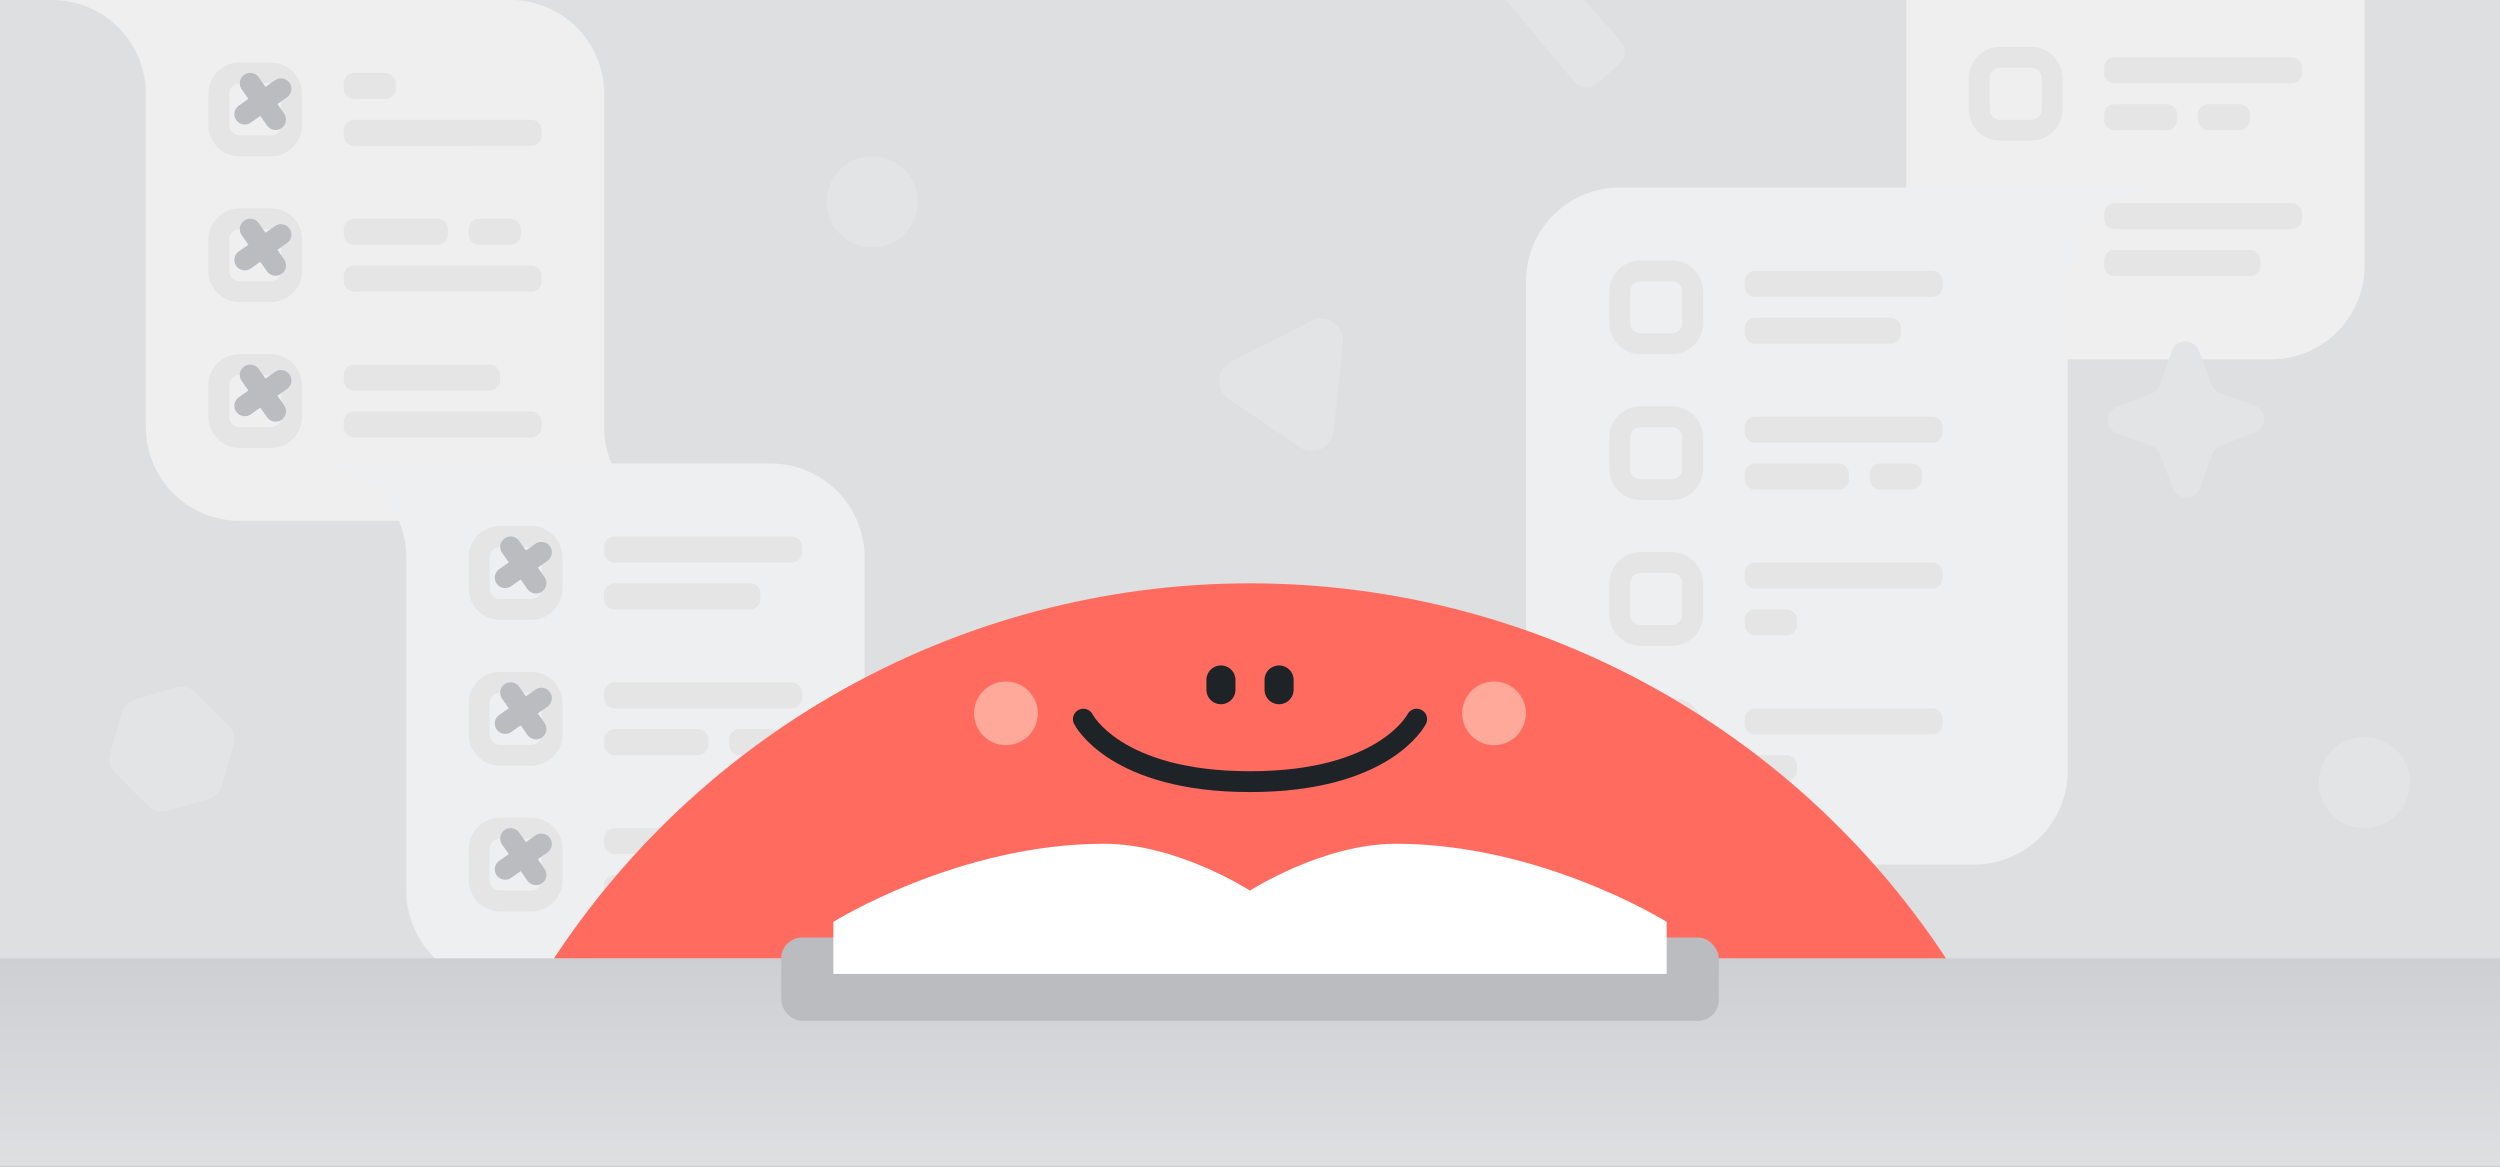 <svg xmlns="http://www.w3.org/2000/svg" width="480" height="224" viewBox="0 0 480 224">
    <rect x="0" y="0" width="480" height="224" fill="#808080" stroke="none"/>
    <defs>
        <clipPath id="clip-path">
            <path id="mask" d="M0 0H480V224H0z" class="cls-1" transform="translate(560 456)"/>
        </clipPath>
        <clipPath id="clip-path-2">
            <path id="사각형_6875" fill="none" d="M0 0H288V72H0z" transform="translate(2902.446 3536.084)"/>
        </clipPath>
        <linearGradient id="linear-gradient" x1=".5" x2=".5" y2="1" gradientUnits="objectBoundingBox">
            <stop offset="0" stop-color="#cecfd2"/>
            <stop offset="1" stop-color="#dedfe1"/>
        </linearGradient>
        <style>
            .cls-1,.cls-5{fill:#fff}.cls-7,.cls-8{fill:none}.cls-5{opacity:.5}.cls-6{fill:#e5e5e5;stroke:transparent}.cls-6,.cls-7{stroke-miterlimit:10}.cls-8{stroke:#babcc0;stroke-linecap:round;stroke-width:4px}.cls-9{fill:#eeeff0}.cls-18{fill:#e3e4e6}.cls-19,.cls-20{stroke:none}.cls-20{fill:#e5e5e5}
        </style>
    </defs>
    <g id="_-g-img_ocr_manual_1_2" clip-path="url(#clip-path)" transform="translate(-560 -456)">
        <path id="bg" fill="#dedfe1" d="M0 0H480V224H0z" transform="translate(560 456)"/>
        <g id="그룹_13864">
            <g id="그룹_13861" transform="translate(-2265.484 -2964.059)">
                <path id="패스_11358" d="M2835.485 3420.058a18 18 0 0 1 18 18v64a18 18 0 0 0 18 18h88a18 18 0 0 1-18-18v-64a18 18 0 0 0-18-18z" class="cls-5"/>
                <path id="합치기_503" d="M-19882.516 20333.059a2 2 0 0 1-2-2v-1a2 2 0 0 1 2-2h34a2 2 0 0 1 2 2v1a2 2 0 0 1-2 2zm0-9a2 2 0 0 1-2-2v-1a2 2 0 0 1 2-2h26a2 2 0 0 1 2 2v1a2 2 0 0 1-2 2zm0-19a2 2 0 0 1-2-2v-1a2 2 0 0 1 2-2h34a2 2 0 0 1 2 2v1a2 2 0 0 1-2 2zm24-9a2 2 0 0 1-2-2v-1a2 2 0 0 1 2-2h6a2 2 0 0 1 2 2v1a2 2 0 0 1-2 2zm-24 0a2 2 0 0 1-2-2v-1a2 2 0 0 1 2-2h16a2 2 0 0 1 2 2v1a2 2 0 0 1-2 2zm0-19a2 2 0 0 1-2-2v-1a2 2 0 0 1 2-2h34a2 2 0 0 1 2 2v1a2 2 0 0 1-2 2zm0-9a2 2 0 0 1-2-2v-1a2 2 0 0 1 2-2h6a2 2 0 0 1 2 2v1a2 2 0 0 1-2 2z" class="cls-6" transform="translate(22776 -16829)"/>
                <g id="합치기_504" class="cls-7">
                    <path d="M-19878.518 20337.059a6 6 0 0 1-6-6v-6a6 6 0 0 1 6-6h6a6 6 0 0 1 6 6v6a6 6 0 0 1-6 6zm0-28a6 6 0 0 1-6-6v-6a6 6 0 0 1 6-6h6a6 6 0 0 1 6 6v6a6 6 0 0 1-6 6zm0-28a6 6 0 0 1-6-6v-6a6 6 0 0 1 6-6h6a6 6 0 0 1 6 6v6a6 6 0 0 1-6 6z" class="cls-19" transform="translate(22750 -16831)"/>
                    <path d="M-19872.514 20333.059c1.102 0 1.996-.899 1.996-2.002v-5.996c0-1.106-.894-2.004-1.996-2.004h-6.004c-1.101 0-1.996.898-1.996 2.004v5.996c0 1.103.895 2.002 1.996 2.002h6.004m0-28c1.102 0 1.996-.899 1.996-2.002v-5.998c0-1.104-.894-2.002-1.996-2.002h-6.004c-1.101 0-1.996.898-1.996 2.002v5.998c0 1.103.895 2.002 1.996 2.002h6.004m0-28c1.102 0 1.996-.899 1.996-2.002v-5.998c0-1.104-.894-2.002-1.996-2.002h-6.004c-1.101 0-1.996.898-1.996 2.002v5.998c0 1.103.895 2.002 1.996 2.002h6.004m0 60h-6.004c-3.312 0-5.996-2.684-5.996-6.002v-5.996c0-3.319 2.684-6.004 5.996-6.004h6.004c3.313 0 5.996 2.685 5.996 6.004v5.996c0 3.318-2.683 6.002-5.996 6.002zm0-28h-6.004c-3.312 0-5.996-2.684-5.996-6.002v-5.998c0-3.317 2.684-6.002 5.996-6.002h6.004c3.313 0 5.996 2.685 5.996 6.002v5.998c0 3.318-2.683 6.002-5.996 6.002zm0-28h-6.004c-3.312 0-5.996-2.686-5.996-6.002v-5.998c0-3.317 2.684-6.002 5.996-6.002h6.004c3.313 0 5.996 2.685 5.996 6.002v5.998c0 3.316-2.683 6.002-5.996 6.002z" class="cls-20" transform="translate(22750 -16831)"/>
                </g>
                <g id="그룹_13857" transform="matrix(0.985, 0.174, -0.174, 0.985, 2873.525, 3492.058)">
                    <path id="선_1017" d="M0 6L6 0" class="cls-8" transform="translate(0 0)"/>
                    <path id="선_1018" d="M6 6L0 0" class="cls-8" transform="translate(0 0)"/>
                </g>
                <g id="그룹_13867" transform="matrix(0.985, 0.174, -0.174, 0.985, 2873.525, 3464.058)">
                    <path id="선_1017-2" d="M0 6L6 0" class="cls-8" transform="translate(0 0)"/>
                    <path id="선_1018-2" d="M6 6L0 0" class="cls-8" transform="translate(0 0)"/>
                </g>
                <g id="그룹_13868" transform="matrix(0.985, 0.174, -0.174, 0.985, 2873.525, 3436.058)">
                    <path id="선_1017-3" d="M0 6L6 0" class="cls-8" transform="translate(0 0)"/>
                    <path id="선_1018-3" d="M6 6L0 0" class="cls-8" transform="translate(0 0)"/>
                </g>
            </g>
            <g id="그룹_13870" transform="translate(908.001 425)">
                <path id="패스_11358-2" d="M2959.485 3420.058a18 18 0 0 0-18 18v64a18 18 0 0 1-18 18h-88a18 18 0 0 0 18-18v-64a18 18 0 0 1 18-18z" class="cls-5" transform="translate(-2835.485 -3420.058)"/>
                <path id="합치기_503-2" d="M2 70a2 2 0 0 1-2-2v-1a2 2 0 0 1 2-2h26a2 2 0 0 1 2 2v1a2 2 0 0 1-2 2zm0-9a2 2 0 0 1-2-2v-1a2 2 0 0 1 2-2h34a2 2 0 0 1 2 2v1a2 2 0 0 1-2 2zm18-19a2 2 0 0 1-2-2v-1a2 2 0 0 1 2-2h6a2 2 0 0 1 2 2v1a2 2 0 0 1-2 2zM2 42a2 2 0 0 1-2-2v-1a2 2 0 0 1 2-2h10a2 2 0 0 1 2 2v1a2 2 0 0 1-2 2zm0-9a2 2 0 0 1-2-2v-1a2 2 0 0 1 2-2h34a2 2 0 0 1 2 2v1a2 2 0 0 1-2 2zm0-19a2 2 0 0 1-2-2v-1a2 2 0 0 1 2-2h34a2 2 0 0 1 2 2v1a2 2 0 0 1-2 2zm0-9a2 2 0 0 1-2-2V2a2 2 0 0 1 2-2h34a2 2 0 0 1 2 2v1a2 2 0 0 1-2 2z" class="cls-6" transform="translate(56.003 14)"/>
                <g id="합치기_504-2" class="cls-7">
                    <path d="M6 74a6 6 0 0 1-6-6v-6a6 6 0 0 1 6-6h6a6 6 0 0 1 6 6v6a6 6 0 0 1-6 6zm0-28a6 6 0 0 1-6-6v-6a6 6 0 0 1 6-6h6a6 6 0 0 1 6 6v6a6 6 0 0 1-6 6zm0-28a6 6 0 0 1-6-6V6a6 6 0 0 1 6-6h6a6 6 0 0 1 6 6v6a6 6 0 0 1-6 6z" class="cls-19" transform="translate(30.004 12.001)"/>
                    <path d="M12 70c1.103 0 2-.898 2-2v-6c0-1.103-.897-2-2-2H6c-1.103 0-2 .897-2 2v6c0 1.102.897 2 2 2h6m0-28c1.103 0 2-.897 2-2v-6c0-1.103-.897-2-2-2H6c-1.103 0-2 .897-2 2v6c0 1.103.897 2 2 2h6m0-28c1.103 0 2-.897 2-2V6c0-1.103-.897-2-2-2H6c-1.103 0-2 .897-2 2v6c0 1.103.897 2 2 2h6m0 60H6c-3.313 0-6-2.687-6-6v-6c0-3.314 2.687-6 6-6h6c3.314 0 6 2.686 6 6v6c0 3.313-2.686 6-6 6zm0-28H6c-3.313 0-6-2.687-6-6v-6c0-3.314 2.687-6 6-6h6c3.314 0 6 2.686 6 6v6c0 3.313-2.686 6-6 6zm0-28H6c-3.313 0-6-2.686-6-6V6c0-3.313 2.687-6 6-6h6c3.314 0 6 2.687 6 6v6c0 3.314-2.686 6-6 6z" class="cls-20" transform="translate(30.004 12.001)"/>
                </g>
            </g>
            <g id="그룹_13869" transform="translate(-2215.484 -2875.059)">
                <path id="패스_11358-3" d="M2835.485 3420.058a18 18 0 0 1 18 18v64a18 18 0 0 0 18 18h88a18 18 0 0 1-18-18v-64a18 18 0 0 0-18-18z" class="cls-9"/>
                <path id="합치기_503-3" d="M2 70a2 2 0 0 1-2-2v-1a2 2 0 0 1 2-2h6a2 2 0 0 1 2 2v1a2 2 0 0 1-2 2zm0-9a2 2 0 0 1-2-2v-1a2 2 0 0 1 2-2h34a2 2 0 0 1 2 2v1a2 2 0 0 1-2 2zm24-19a2 2 0 0 1-2-2v-1a2 2 0 0 1 2-2h6a2 2 0 0 1 2 2v1a2 2 0 0 1-2 2zM2 42a2 2 0 0 1-2-2v-1a2 2 0 0 1 2-2h16a2 2 0 0 1 2 2v1a2 2 0 0 1-2 2zm0-9a2 2 0 0 1-2-2v-1a2 2 0 0 1 2-2h34a2 2 0 0 1 2 2v1a2 2 0 0 1-2 2zm0-19a2 2 0 0 1-2-2v-1a2 2 0 0 1 2-2h26a2 2 0 0 1 2 2v1a2 2 0 0 1-2 2zm0-9a2 2 0 0 1-2-2V2a2 2 0 0 1 2-2h34a2 2 0 0 1 2 2v1a2 2 0 0 1-2 2z" class="cls-6" transform="translate(2891.482 3434.057)"/>
                <g id="합치기_504-3" class="cls-7">
                    <path d="M-19878.518 20337.059a6 6 0 0 1-6-6v-6a6 6 0 0 1 6-6h6a6 6 0 0 1 6 6v6a6 6 0 0 1-6 6zm0-28a6 6 0 0 1-6-6v-6a6 6 0 0 1 6-6h6a6 6 0 0 1 6 6v6a6 6 0 0 1-6 6zm0-28a6 6 0 0 1-6-6v-6a6 6 0 0 1 6-6h6a6 6 0 0 1 6 6v6a6 6 0 0 1-6 6z" class="cls-19" transform="translate(22750 -16831)"/>
                    <path d="M-19872.514 20333.059c1.102 0 1.996-.899 1.996-2.002v-5.996c0-1.106-.894-2.004-1.996-2.004h-6.004c-1.101 0-1.996.898-1.996 2.004v5.996c0 1.103.895 2.002 1.996 2.002h6.004m0-28c1.102 0 1.996-.899 1.996-2.002v-5.998c0-1.104-.894-2.002-1.996-2.002h-6.004c-1.101 0-1.996.898-1.996 2.002v5.998c0 1.103.895 2.002 1.996 2.002h6.004m0-28c1.102 0 1.996-.899 1.996-2.002v-5.998c0-1.104-.894-2.002-1.996-2.002h-6.004c-1.101 0-1.996.898-1.996 2.002v5.998c0 1.103.895 2.002 1.996 2.002h6.004m0 60h-6.004c-3.312 0-5.996-2.684-5.996-6.002v-5.996c0-3.319 2.684-6.004 5.996-6.004h6.004c3.313 0 5.996 2.685 5.996 6.004v5.996c0 3.318-2.683 6.002-5.996 6.002zm0-28h-6.004c-3.312 0-5.996-2.684-5.996-6.002v-5.998c0-3.317 2.684-6.002 5.996-6.002h6.004c3.313 0 5.996 2.685 5.996 6.002v5.998c0 3.318-2.683 6.002-5.996 6.002zm0-28h-6.004c-3.312 0-5.996-2.686-5.996-6.002v-5.998c0-3.317 2.684-6.002 5.996-6.002h6.004c3.313 0 5.996 2.685 5.996 6.002v5.998c0 3.316-2.683 6.002-5.996 6.002z" class="cls-20" transform="translate(22750 -16831)"/>
                </g>
                <g id="그룹_13857-2" transform="matrix(0.985, 0.174, -0.174, 0.985, 2873.525, 3492.058)">
                    <path id="선_1017-4" d="M0 6L6 0" class="cls-8" transform="translate(0 0)"/>
                    <path id="선_1018-4" d="M6 6L0 0" class="cls-8" transform="translate(0 0)"/>
                </g>
                <g id="그룹_13867-2" transform="matrix(0.985, 0.174, -0.174, 0.985, 2873.525, 3464.058)">
                    <path id="선_1017-5" d="M0 6L6 0" class="cls-8" transform="translate(0 0)"/>
                    <path id="선_1018-5" d="M6 6L0 0" class="cls-8" transform="translate(0 0)"/>
                </g>
                <g id="그룹_13868-2" transform="matrix(0.985, 0.174, -0.174, 0.985, 2873.525, 3436.058)">
                    <path id="선_1017-6" d="M0 6L6 0" class="cls-8" transform="translate(0 0)"/>
                    <path id="선_1018-6" d="M6 6L0 0" class="cls-8" transform="translate(0 0)"/>
                </g>
            </g>
            <g id="그룹_13862" transform="translate(835 516)">
                <path id="패스_11358-4" d="M2835.485 3526.058a18 18 0 0 0 18-18v-94a18 18 0 0 1 18-18h104a18 18 0 0 0-18 18v94a18 18 0 0 1-18 18z" class="cls-9" transform="translate(-2835.485 -3420.058)"/>
                <path id="합치기_505" d="M2 98a2 2 0 0 1-2-2v-1a2 2 0 0 1 2-2h6a2 2 0 0 1 2 2v1a2 2 0 0 1-2 2zm0-9a2 2 0 0 1-2-2v-1a2 2 0 0 1 2-2h34a2 2 0 0 1 2 2v1a2 2 0 0 1-2 2zm0-19a2 2 0 0 1-2-2v-1a2 2 0 0 1 2-2h6a2 2 0 0 1 2 2v1a2 2 0 0 1-2 2zm0-9a2 2 0 0 1-2-2v-1a2 2 0 0 1 2-2h34a2 2 0 0 1 2 2v1a2 2 0 0 1-2 2zm24-19a2 2 0 0 1-2-2v-1a2 2 0 0 1 2-2h6a2 2 0 0 1 2 2v1a2 2 0 0 1-2 2zM2 42a2 2 0 0 1-2-2v-1a2 2 0 0 1 2-2h16a2 2 0 0 1 2 2v1a2 2 0 0 1-2 2zm0-9a2 2 0 0 1-2-2v-1a2 2 0 0 1 2-2h34a2 2 0 0 1 2 2v1a2 2 0 0 1-2 2zm0-19a2 2 0 0 1-2-2v-1a2 2 0 0 1 2-2h26a2 2 0 0 1 2 2v1a2 2 0 0 1-2 2zm0-9a2 2 0 0 1-2-2V2a2 2 0 0 1 2-2h34a2 2 0 0 1 2 2v1a2 2 0 0 1-2 2z" class="cls-6" transform="translate(59.994 -8)"/>
                <g id="합치기_506" fill="rgba(0,0,0,0)" stroke-miterlimit="10">
                    <path d="M-19872.516 20363.059h-6c-2.205 0-4-1.795-4-4v-6c0-2.205 1.795-4 4-4h6c2.205 0 4 1.795 4 4v6c0 2.205-1.795 4-4 4zm0-27.998h-6c-2.205 0-4-1.795-4-4v-6c0-2.206 1.795-4 4-4h6c2.205 0 4 1.794 4 4v6c0 2.205-1.795 4-4 4zm0-28.002h-6c-2.205 0-4-1.795-4-4v-6.002c0-2.205 1.795-4 4-4h6c2.205 0 4 1.795 4 4v6.002c0 2.205-1.795 4-4 4zm0-27.998h-6c-2.205 0-4-1.795-4-4v-6c0-2.207 1.795-4.002 4-4.002h6c2.205 0 4 1.795 4 4.002v6c0 2.205-1.795 4-4 4z" class="cls-19" transform="translate(19918.512 -20273.057)"/>
                    <path d="M-19872.516 20361.059c1.104 0 2-.897 2-2v-6c0-1.104-.896-2-2-2h-6c-1.103 0-2 .896-2 2v6c0 1.103.897 2 2 2h6m0-27.998c1.104 0 2-.897 2-2v-6c0-1.104-.896-2-2-2h-6c-1.103 0-2 .896-2 2v6c0 1.103.897 2 2 2h6m0-28.002c1.104 0 2-.897 2-2v-6.002c0-1.104-.896-2-2-2h-6c-1.103 0-2 .896-2 2v6.002c0 1.103.897 2 2 2h6m0-27.998c1.104 0 2-.897 2-2v-6c0-1.104-.896-2.002-2-2.002h-6c-1.103 0-2 .898-2 2.002v6c0 1.103.897 2 2 2h6m0 87.998h-6c-3.312 0-6-2.684-6-6v-6c0-3.313 2.688-6 6-6h6c3.317 0 6 2.687 6 6v6c0 3.316-2.683 6-6 6zm0-27.998h-6c-3.312 0-6-2.688-6-6v-6c0-3.317 2.688-6 6-6h6c3.317 0 6 2.683 6 6v6c0 3.312-2.683 6-6 6zm0-28.002h-6c-3.312 0-6-2.684-6-6v-6.002c0-3.31 2.688-6 6-6h6c3.317 0 6 2.69 6 6v6.002c0 3.316-2.683 6-6 6zm0-27.998h-6c-3.312 0-6-2.69-6-6v-6c0-3.319 2.688-6.002 6-6.002h6c3.317 0 6 2.683 6 6.002v6c0 3.31-2.683 6-6 6z" class="cls-20" transform="translate(19918.512 -20273.057)"/>
                </g>
            </g>
        </g>
        <g id="그룹_13856">
            <path id="사각형_6874" fill="url(#linear-gradient)" d="M0 0H480V39H0z" transform="translate(560 640)"/>
            <g id="그룹_13849" transform="translate(-2246.445 -2968.084)">
                <g id="그룹_13841" clip-path="url(#clip-path-2)">
                    <circle id="타원_1539" cx="160" cy="160" r="160" fill="#ff6b5f" transform="translate(2886.445 3536.084)"/>
                </g>
                <path id="합치기_488" fill="#ffa99a" stroke="rgba(0,0,0,0)" stroke-miterlimit="10" d="M-19809.838 20274.2a6.109 6.109 0 0 1 6.107-6.111 6.115 6.115 0 0 1 6.117 6.111 6.116 6.116 0 0 1-6.117 6.113 6.11 6.11 0 0 1-6.107-6.113zm-93.717 0a6.114 6.114 0 0 1 6.113-6.111 6.114 6.114 0 0 1 6.111 6.111 6.114 6.114 0 0 1-6.111 6.113 6.115 6.115 0 0 1-6.113-6.113z" transform="translate(22897.031 -16713.154)"/>
                <path id="합치기_498" fill="#1e2328" stroke="rgba(0,0,0,0)" stroke-miterlimit="10" d="M11.163 10.653v-1.86a2.79 2.79 0 1 1 5.581 0v1.86a2.79 2.79 0 1 1-5.581 0zM0 10.653v-1.86a2.791 2.791 0 1 1 5.582 0v1.86a2.791 2.791 0 1 1-5.582 0z" transform="translate(3038.074 3545.85)"/>
            </g>
            <rect id="사각형_6876" width="180" height="16" fill="#babcc0" rx="4" transform="translate(710 636)"/>
            <path id="패스_11350" fill="none" stroke="#1e2328" stroke-linecap="round" stroke-linejoin="round" stroke-width="4px" d="M3014.446 3560.161s6 12 32 12 32-12 32-12" transform="translate(-2246.445 -2966.084)"/>
            <path id="패스_11351" d="M3046.446 3594.413s13.9-9 28-9c28.017 0 52 15 52 15v10h-160v-10s23.982-15 52-15c14.096 0 28 9 28 9z" class="cls-1" transform="translate(-2246.445 -2967.412)"/>
        </g>
        <g id="그룹_13873" transform="translate(2202.832 1858.092)">
            <path id="패스_11374" d="M-1125.625-1318.665l-3.8 3.184a3.168 3.168 0 0 0-.4 4.456l13.535 16.231a3.168 3.168 0 0 0 4.536.34l4.13-3.667a3.169 3.169 0 0 0 .274-4.462l-13.869-15.748a3.166 3.166 0 0 0-4.406-.334z" class="cls-18" transform="translate(-224.322 -91.625)"/>
            <circle id="타원_1558" cx="8.75" cy="8.75" r="8.75" class="cls-18" transform="translate(-1197.627 -1260.595)"/>
            <circle id="타원_1559" cx="8.75" cy="8.75" r="8.75" class="cls-18" transform="translate(-1484.117 -1372.102)"/>
            <path id="패스_11375" d="M-1272.041-1313.506l-15.4 7.787a4.208 4.208 0 0 0-.461 7.238l13.6 9.219a4.207 4.207 0 0 0 6.544-3.043l1.791-17.006a4.208 4.208 0 0 0-6.074-4.195z" class="cls-18" transform="translate(-119 -26.996)"/>
            <path id="패스_11376" d="M-1642.351-1309.066l-6.413-6.413a3.643 3.643 0 0 1-.927-3.576l2.29-8.013a3.641 3.641 0 0 1 2.5-2.5l8.013-2.289a3.643 3.643 0 0 1 3.576.927l6.413 6.413a3.643 3.643 0 0 1 .927 3.576l-2.289 8.013a3.641 3.641 0 0 1-2.5 2.5l-8.013 2.29a3.643 3.643 0 0 1-3.577-.928z" class="cls-18" transform="translate(28 61.748)"/>
            <path id="패스_11377" d="M-1157.9-1378.617l-6.551 2.486a2.748 2.748 0 0 0-1.61 1.636l-2.383 6.589a2.749 2.749 0 0 1-5.156.041l-2.486-6.551a2.752 2.752 0 0 0-1.636-1.611l-6.589-2.382a2.75 2.75 0 0 1-.041-5.157l6.551-2.486a2.746 2.746 0 0 0 1.61-1.635l2.383-6.59a2.749 2.749 0 0 1 5.156-.04l2.486 6.551a2.753 2.753 0 0 0 1.636 1.61l6.589 2.382a2.75 2.75 0 0 1 .041 5.157z" class="cls-18" transform="translate(-52 59.562)"/>
        </g>
    </g>
</svg>

